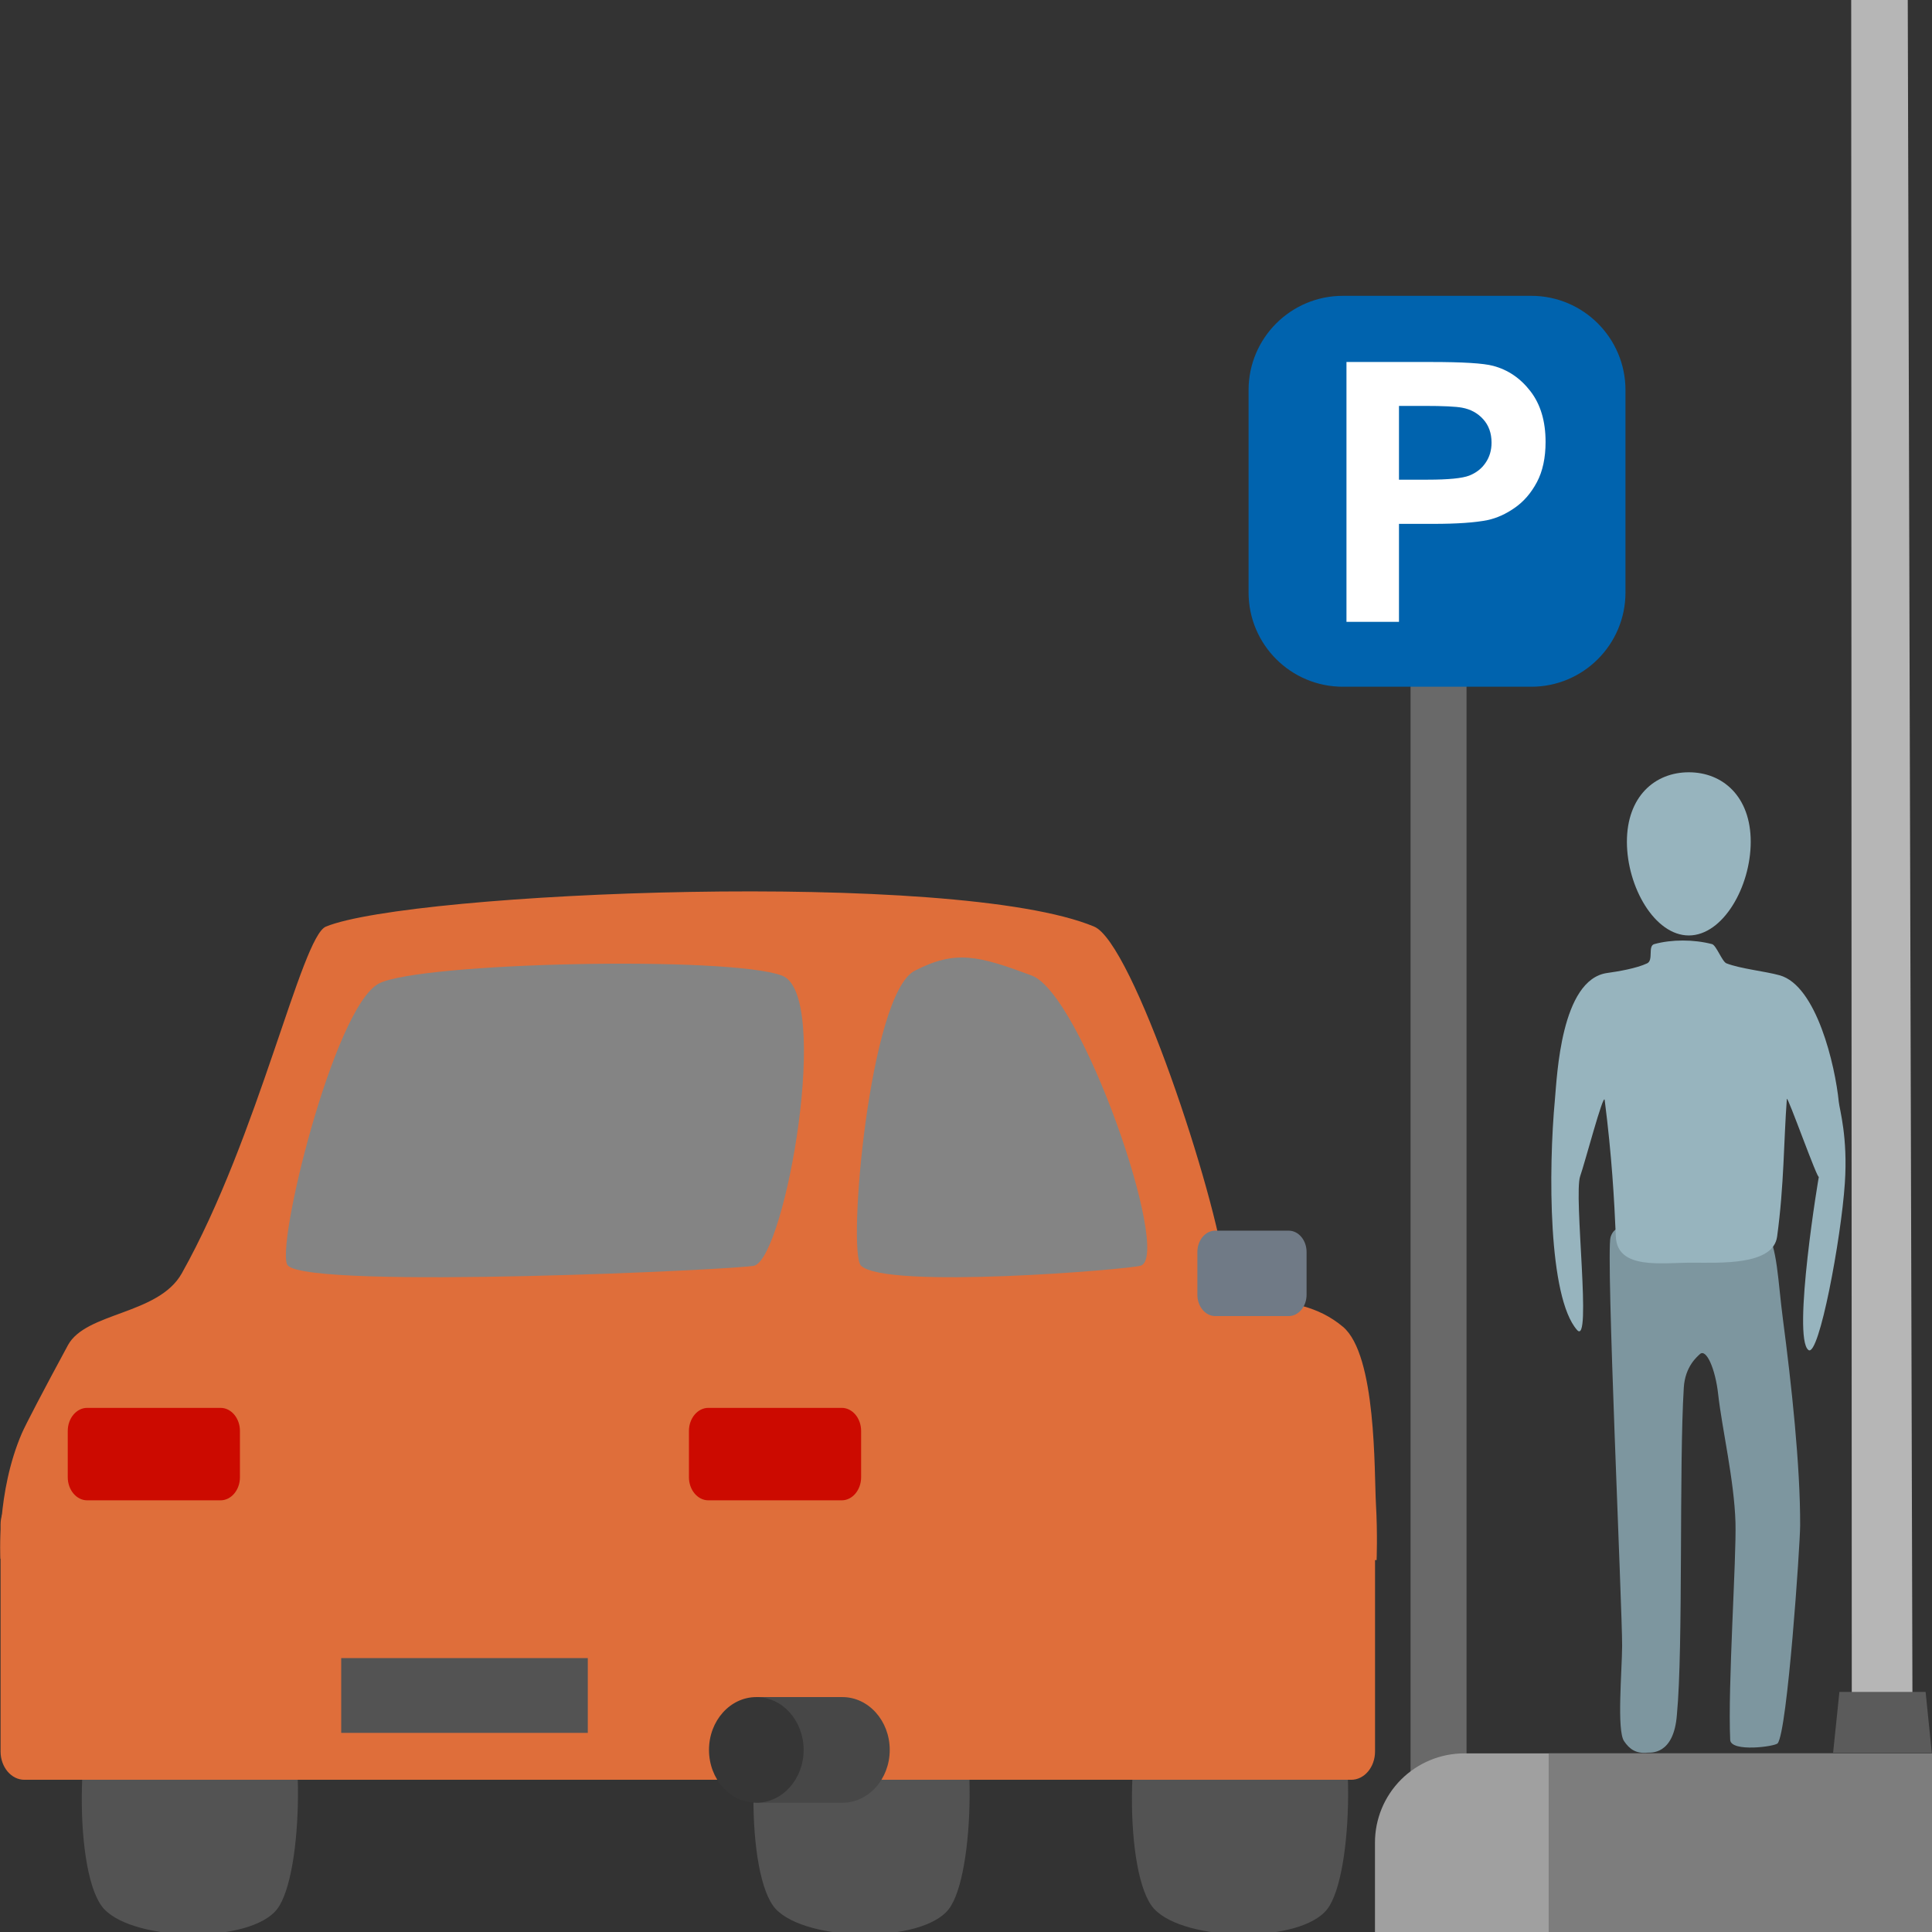 <?xml version="1.0" encoding="UTF-8" standalone="no"?>
<!DOCTYPE svg PUBLIC "-//W3C//DTD SVG 1.1//EN" "http://www.w3.org/Graphics/SVG/1.1/DTD/svg11.dtd">
<svg width="100%" height="100%" viewBox="0 0 32 32" version="1.1" xmlns="http://www.w3.org/2000/svg" xmlns:xlink="http://www.w3.org/1999/xlink" xml:space="preserve" xmlns:serif="http://www.serif.com/" style="fill-rule:evenodd;clip-rule:evenodd;stroke-linejoin:round;stroke-miterlimit:2;">
    <rect x="0" y="0" width="32" height="32" fill="#333333" stroke="none"/>
    <g transform="matrix(1.231,0,0,1.231,22.258,0)">
        <g id="Car-Rear" serif:id="Car Rear" transform="matrix(0.937,-2.43383e-07,1.89567e-17,1.115,-20.152,-2.979)">
            <g id="b">
                <g id="Parking-Rear-45-60" serif:id="Parking Rear 45-60">
                    <g id="Car-Rear1" serif:id="Car Rear">
                        <g transform="matrix(0.384,0,0,0.384,-3.878,4.43)">
                            <path d="M26.218,55.414C27.216,54.324 27.296,49.425 26.218,48.228C25.139,47.03 20.827,47.03 19.749,48.228C18.67,49.425 18.597,54.384 19.749,55.414C20.9,56.445 25.219,56.505 26.218,55.414Z" style="fill:rgb(83,83,83);"/>
                        </g>
                        <g transform="matrix(0.384,1.54074e-33,-1.54074e-33,0.384,-3.878,4.43)">
                            <path d="M51.335,55.414C52.333,54.324 52.413,49.425 51.335,48.228C50.256,47.03 45.944,47.03 44.866,48.228C43.787,49.425 43.714,54.384 44.866,55.414C46.017,56.445 50.336,56.505 51.335,55.414Z" style="fill:rgb(83,83,83);"/>
                        </g>
                        <g transform="matrix(0.384,3.08149e-33,-3.08149e-33,0.384,1.557,4.43)">
                            <path d="M51.335,55.414C52.333,54.324 52.413,49.425 51.335,48.228C50.256,47.03 45.944,47.03 44.866,48.228C43.787,49.425 43.714,54.384 44.866,55.414C46.017,56.445 50.336,56.505 51.335,55.414Z" style="fill:rgb(83,83,83);"/>
                        </g>
                        <g transform="matrix(0.444,0,0,0.384,0.047,3.423)">
                            <path d="M15.885,37.388C15.885,37.018 15.625,36.717 15.305,36.717L12.932,36.717C12.612,36.717 12.353,37.018 12.353,37.388L12.353,38.731C12.353,39.101 12.612,39.402 12.932,39.402L15.305,39.402C15.625,39.402 15.885,39.101 15.885,38.731L15.885,37.388Z" style="fill:rgb(112,122,134);"/>
                        </g>
                        <g transform="matrix(0.436,0,0,0.36,-4.1,7.14)">
                            <path d="M59.811,39.882L14.488,39.84C14.488,39.84 14.351,37.616 15.193,35.63C15.313,35.348 15.888,34.225 16.71,32.679C17.303,31.566 19.689,31.666 20.459,30.272C22.993,25.681 24.397,18.985 25.206,18.648C27.992,17.485 45.95,16.711 50.508,18.648C51.778,19.188 54.518,27.607 54.83,30.272C54.998,31.704 57.019,30.628 58.7,32.06C59.813,33.008 59.73,36.933 59.789,37.995C59.846,39.004 59.811,39.882 59.811,39.882Z" style="fill:rgb(223,110,58);"/>
                        </g>
                        <g transform="matrix(0.396,0,0,0.185,-2.613,10.992)">
                            <path d="M39.54,37.581C39.129,37.83 23.5,39.151 22.62,37.581C22.118,36.687 24.275,20.707 25.92,19.179C27.409,17.796 38.602,17.367 40.533,18.66C42.341,19.869 40.669,36.899 39.54,37.581Z" style="fill:rgb(132,132,132);"/>
                        </g>
                        <g transform="matrix(0.396,0,0,0.185,-2.613,10.992)">
                            <path d="M53.549,37.581C53.138,37.83 44.28,39.151 43.4,37.581C42.898,36.687 43.702,19.876 45.347,18.348C46.836,16.965 47.662,17.367 49.593,18.66C51.401,19.869 54.678,36.899 53.549,37.581Z" style="fill:rgb(132,132,132);"/>
                        </g>
                        <g transform="matrix(0.394,0,0,0.464,-1.476,-0.019)">
                            <path d="M59.47,45.45C59.47,45.043 59.081,44.713 58.602,44.713L10.244,44.713C9.765,44.713 9.376,45.043 9.376,45.45L9.376,51.349C9.376,51.756 9.765,52.086 10.244,52.086L58.602,52.086C59.081,52.086 59.47,51.756 59.47,51.349L59.47,45.45Z" style="fill:rgb(223,110,58);"/>
                        </g>
                        <g transform="matrix(0.384,0,0,0.597,-3.89,-5.917)">
                            <path d="M24.858,43.311C24.858,43.054 24.533,42.844 24.132,42.844L19.146,42.844C18.745,42.844 18.419,43.054 18.419,43.311L18.419,44.246C18.419,44.503 18.745,44.713 19.146,44.713L24.132,44.713C24.533,44.713 24.858,44.503 24.858,44.246L24.858,43.311Z" style="fill:rgb(204,10,0);"/>
                        </g>
                        <g transform="matrix(0.384,0,0,0.597,5.03,-5.917)">
                            <path d="M24.858,43.311C24.858,43.054 24.533,42.844 24.132,42.844L19.146,42.844C18.745,42.844 18.419,43.054 18.419,43.311L18.419,44.246C18.419,44.503 18.745,44.713 19.146,44.713L24.132,44.713C24.533,44.713 24.858,44.503 24.858,44.246L24.858,43.311Z" style="fill:rgb(204,10,0);"/>
                        </g>
                        <g transform="matrix(0.264,0,0,1.742,0.348,-46.104)">
                            <rect x="25.612" y="39.486" width="13.413" height="0.518" style="fill:rgb(83,83,83);"/>
                        </g>
                        <g transform="matrix(0.453,0,0,0.425,14.569,23.151)">
                            <path d="M-0.579,-0C0.248,-0 0.921,0.672 0.921,1.5C0.921,2.328 0.248,3 -0.579,3L-3.308,3L-3.308,-0L-0.579,-0Z" style="fill:rgb(71,71,71);"/>
                        </g>
                        <g transform="matrix(0.453,-1.54074e-33,-1.54074e-33,0.425,14.569,23.151)">
                            <circle cx="-3.308" cy="1.5" r="1.5" style="fill:rgb(54,54,54);"/>
                        </g>
                        <g transform="matrix(0.444,-1.54074e-33,-3.08149e-33,0.384,11.173,3.423)">
                            <path d="M22.07,37.388C22.07,37.018 21.81,36.717 21.49,36.717L19.117,36.717C18.797,36.717 18.538,37.018 18.538,37.388L18.538,38.731C18.538,39.101 18.797,39.402 19.117,39.402L21.49,39.402C21.81,39.402 22.07,39.101 22.07,38.731L22.07,37.388Z" style="fill:rgb(112,122,134);"/>
                        </g>
                    </g>
                </g>
            </g>
        </g>
        <g transform="matrix(1,0,0,1,-7.036,0)">
            <g transform="matrix(1,2.77556e-17,-2.77556e-17,1,-8.145,-2.22045e-15)">
                <rect x="16.079" y="8.637" width="0.753" height="15.299" style="fill:rgb(105,105,105);"/>
            </g>
            <g transform="matrix(0.8,0,0,1,7.455,-0.69)">
                <path d="M9.371,39.69L9.371,24.282L1.5,24.282C1.102,24.282 0.721,24.409 0.439,24.634C0.158,24.859 -0,25.164 -0,25.482L0,39.69L9.371,39.69Z" style="fill:rgb(160,160,160);"/>
            </g>
            <g transform="matrix(0.541,0,0,1,8.054,-0.69)">
                <rect x="3.213" y="24.282" width="9.538" height="15.408" style="fill:rgb(125,125,125);"/>
            </g>
            <g transform="matrix(-0.525,0,0,0.538,14.899,10.022)">
                <g>
                    <g transform="matrix(-0.843,1.03204e-16,-1.11579e-16,-0.911,17.395,27.91)">
                        <path d="M10.977,17.122C10.831,16.699 11.336,6.86 11.329,5.898C11.324,5.198 11.164,3.586 11.387,3.287C11.551,3.067 11.752,2.935 12.108,2.97C12.181,2.977 12.901,2.887 12.994,4.011C13.19,5.854 13.056,10.841 13.204,12.993C13.244,13.579 13.621,13.848 13.692,13.91C13.884,14.074 14.163,13.514 14.249,12.807C14.364,11.876 14.737,10.447 14.775,9.29C14.807,8.312 14.538,4.782 14.615,3.314C14.652,2.979 15.976,3.136 16.058,3.227C16.354,3.556 16.739,8.668 16.741,9.202C16.748,10.845 16.476,13.091 16.218,14.864C16.06,15.945 16.056,16.84 15.692,17.34C15.2,18.016 14.307,17.064 13.25,16.985C12.328,16.916 11.218,17.816 10.977,17.122Z" style="fill:rgb(125,150,159);fill-rule:nonzero;"/>
                    </g>
                    <g transform="matrix(0.843,0,0,0.843,8.638,6.429)">
                        <path d="M-3.674,-1.715C-3.115,-1.857 -2.45,-1.857 -1.918,-1.715C-1.714,-1.66 -1.903,-1.237 -1.701,-1.144C-1.377,-0.995 -0.825,-0.904 -0.486,-0.858C0.923,-0.667 1.038,2.221 1.101,2.879C1.304,4.995 1.306,8.759 0.43,9.732C-0.033,10.247 0.542,5.729 0.333,5.166C0.203,4.817 -0.379,2.663 -0.411,2.912C-0.627,4.567 -0.701,5.851 -0.75,6.962C-0.793,7.955 -2.15,7.735 -3.061,7.736C-3.929,7.737 -5.533,7.821 -5.653,6.962C-5.867,5.43 -5.853,4.119 -5.949,2.879C-5.959,2.742 -6.91,5.358 -6.924,5.185C-6.935,5.048 -6.099,9.975 -6.607,10.328C-6.925,10.549 -7.6,7.024 -7.712,5.378C-7.806,4.009 -7.552,3.197 -7.528,2.967C-7.418,1.888 -6.854,-0.485 -5.729,-0.79C-5.281,-0.911 -4.549,-0.981 -4.113,-1.144C-3.981,-1.194 -3.804,-1.681 -3.674,-1.715Z" style="fill:rgb(151,180,190);fill-rule:nonzero;"/>
                    </g>
                    <g transform="matrix(0.451,0,0,0.58,4.549,0.686)">
                        <path d="M3.518,0C5.46,0 7.036,1.055 7.036,2.996C7.036,4.938 5.46,7.036 3.518,7.036C1.576,7.036 0,4.938 0,2.996C0,1.055 1.576,0 3.518,0Z" style="fill:rgb(151,180,190);"/>
                    </g>
                </g>
            </g>
            <g transform="matrix(1.191,1.39632e-07,1.90064e-07,1.183,-11.745,-1.892)">
                <path d="M18.951,6.036C18.951,5.444 18.474,4.964 17.887,4.964L15.758,4.964C15.17,4.964 14.693,5.444 14.693,6.036L14.693,8.338C14.693,8.93 15.17,9.41 15.758,9.41L17.887,9.41C18.474,9.41 18.951,8.93 18.951,8.338L18.951,6.036Z" style="fill:rgb(0,99,174);"/>
            </g>
            <g transform="matrix(0.926,-9.53441e-08,9.53441e-08,0.926,-3.62,9.221)">
                <path d="M11.546,-0.922L11.546,-4.698L12.77,-4.698C13.234,-4.698 13.536,-4.68 13.677,-4.642C13.893,-4.585 14.074,-4.462 14.22,-4.272C14.366,-4.082 14.439,-3.837 14.439,-3.537C14.439,-3.305 14.397,-3.11 14.313,-2.952C14.229,-2.794 14.122,-2.67 13.992,-2.58C13.863,-2.489 13.731,-2.43 13.597,-2.401C13.415,-2.364 13.151,-2.346 12.806,-2.346L12.309,-2.346L12.309,-0.922L11.546,-0.922ZM12.309,-4.06L12.309,-2.988L12.726,-2.988C13.027,-2.988 13.228,-3.008 13.329,-3.047C13.43,-3.087 13.51,-3.148 13.567,-3.233C13.625,-3.317 13.654,-3.415 13.654,-3.526C13.654,-3.664 13.613,-3.777 13.533,-3.866C13.452,-3.956 13.35,-4.011 13.226,-4.034C13.135,-4.051 12.952,-4.06 12.677,-4.06L12.309,-4.06Z" style="fill:white;fill-rule:nonzero;"/>
            </g>
            <g id="Street-Lamp" serif:id="Street Lamp" transform="matrix(1,0,0,1,-11.049,0)">
                <g transform="matrix(1.01,0,0,0.788,-0.087,4.591)">
                    <path d="M15.642,-28.594L14.912,-28.818L15.358,-29.249L24.921,-23.204L25.083,-0.219L25.107,-23.204L24.921,-23.763L14.912,-29.43L13.507,-29.249L12.61,-29.524C12.61,-29.524 12.669,-28.999 13.99,-28.594C15.31,-28.188 15.642,-28.594 15.642,-28.594Z" style="fill:rgb(255,225,0);"/>
                </g>
                <path d="M15.716,-18.139L24.928,-13.37L25.182,5.477L25.596,5.477L25.182,-15.23L15.716,-18.873L15.716,-19.108L12.686,-19.598C12.686,-19.598 12.373,-19.633 12.378,-19.108C12.381,-18.763 12.653,-18.671 12.653,-18.671L15.716,-17.938L15.716,-18.139Z" style="fill:rgb(204,204,204);"/>
                <g transform="matrix(1.01,0,0,0.788,-0.087,4.591)">
                    <path d="M25.462,-25.653L24.746,-25.653L24.759,23.592L25.568,23.592L25.462,-25.653Z" style="fill:rgb(182,182,182);"/>
                </g>
                <g transform="matrix(1.804,0,0,0.04,-19.997,22.64)">
                    <path d="M25.449,3.122L24.806,3.122L24.759,23.592L25.495,23.592L25.449,3.122Z" style="fill:rgb(91,91,91);"/>
                </g>
            </g>
        </g>
    </g>
</svg>
